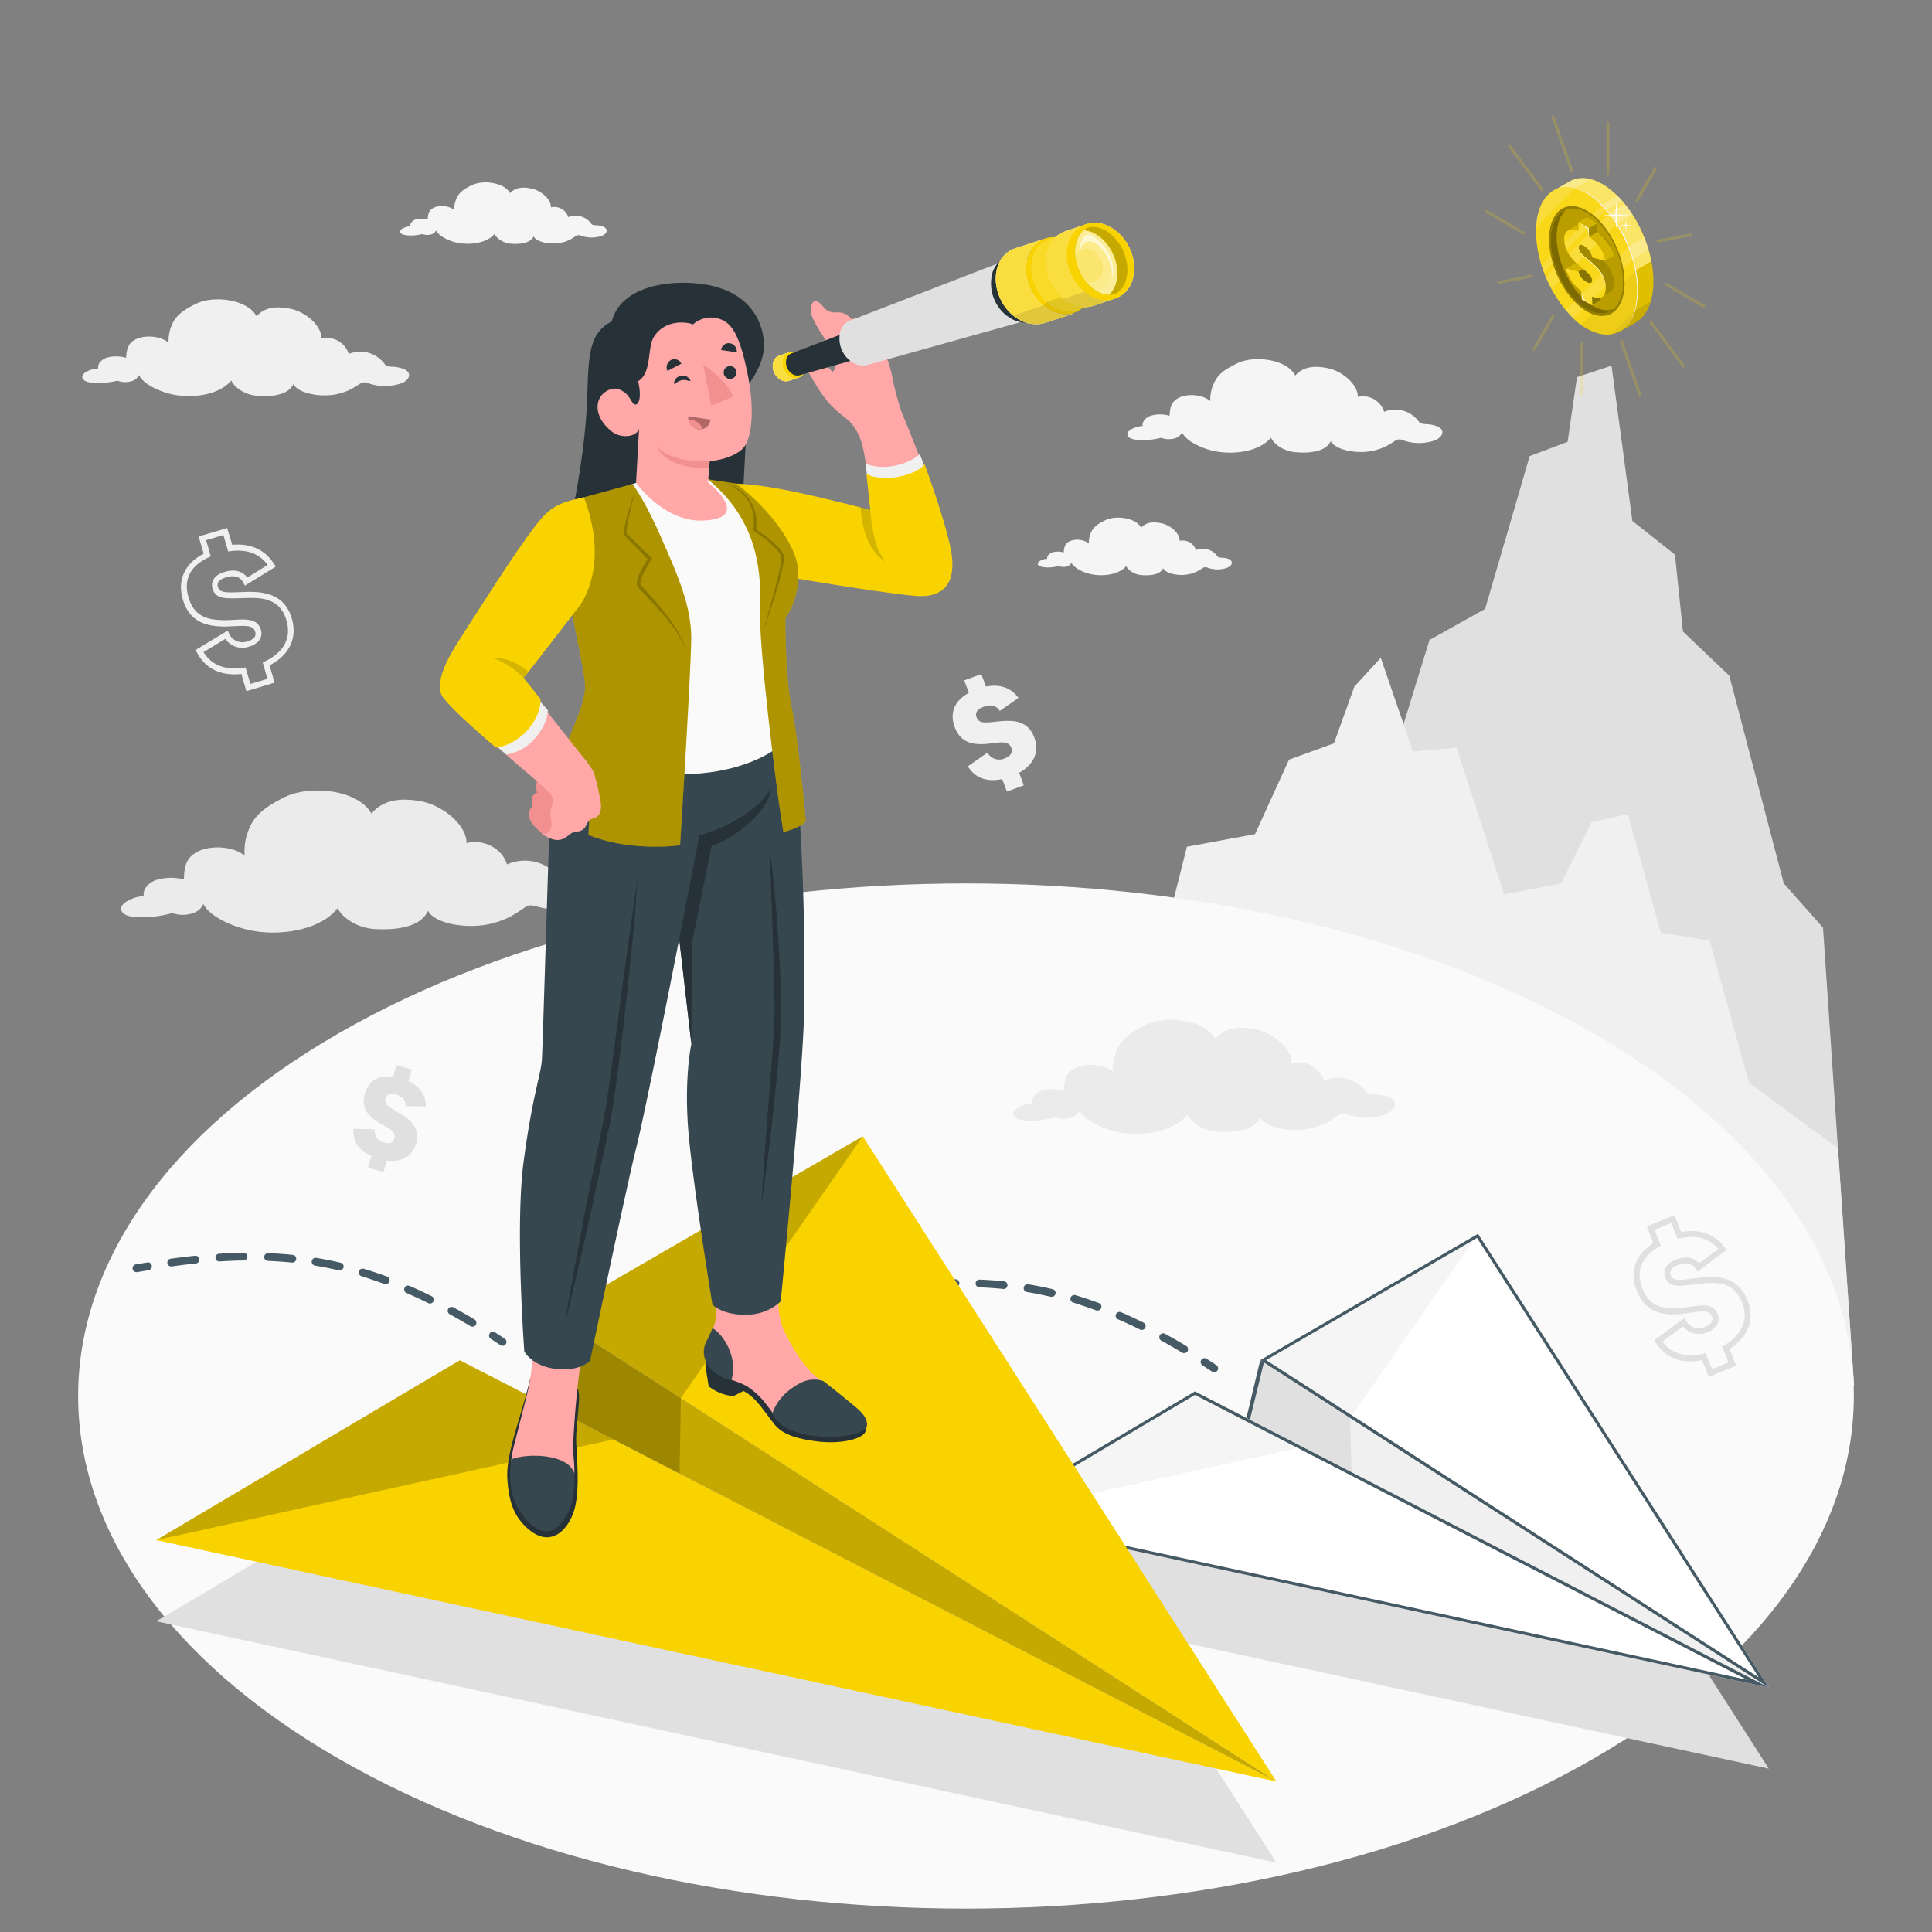 <svg xmlns="http://www.w3.org/2000/svg" viewBox="0 0 500 500">
    <rect x="0" y="0" width="500" height="500" fill="#808080" stroke="none"/>
    <g id="freepik--Mountains--inject-137">
        <g id="freepik--mountains--inject-137">
            <polygon
                points="479.84 358.77 471.79 240.07 461.64 228.63 447.55 174.87 435.55 163.44 433.48 143.54 422.46 134.82 417.06 94.62 408.12 97.6 405.7 114.34 395.88 118.04 384.35 157.57 369.96 165.62 358.09 204.09 342.49 214.59 295.56 360.3 479.84 358.77"
                style="fill:#e0e0e0"></polygon>
            <polygon
                points="475.66 297.16 452.61 280.2 442.47 243.46 429.79 241.34 421.32 210.69 411.85 212.81 404.04 228.63 389.27 231.48 376.94 193.47 365.67 194.48 357.34 170.23 350.51 177.7 345.23 192.37 333.6 196.6 324.8 215.88 307.18 219.13 271.5 360.3 479.84 358.77 475.66 297.16"
                style="fill:#f0f0f0"></polygon>
        </g>
    </g>
    <g id="freepik--Floor--inject-137">
        <path id="freepik--floor--inject-137"
            d="M87.53,455.09c-89.74-51.8-89.74-135.8,0-187.6s235.21-51.81,324.94,0,89.74,135.8,0,187.6S177.26,506.9,87.53,455.09Z"
            style="fill:#fafafa"></path>
    </g>
    <g id="freepik--Shadows--inject-137">
        <polyline points="330.34 482.06 223.29 315.07 143.1 361.53 119.01 373.04 40.42 419.58 330.34 482.06"
            style="fill:#e0e0e0"></polyline>
        <polyline points="457.77 457.73 382.53 340.34 326.16 373 309.23 381.09 253.98 413.81 457.77 457.73"
            style="fill:#e0e0e0"></polyline>
    </g>
    <g id="freepik--Clouds--inject-137">
        <path id="freepik--Cloud--inject-137"
            d="M104.55,95.51a9.72,9.72,0,0,0-3.28-.61c-1.06-.08-1.4-.3-1.6-.52a7.84,7.84,0,0,0-9.41-2.78,6,6,0,0,0-7.09-4c.12-3.31-4.1-6.86-7.89-7.66s-6.81-.45-8.88,1.94c-2.23-4.34-10.93-5.56-15.64-3.27-2.71,1.32-5,2.68-6.13,5.16a10.22,10.22,0,0,0-1,4.94c-1.84-1.62-5.52-2.06-8-1.11-2.64,1-2.84,3-3,5a9.37,9.37,0,0,0-4.82-.09c-1.66.5-2.62,1.8-2.4,2.86-1.31-.07-4.45,1-4.09,2.39.4,1.56,4,1.4,5.33,1.35a25,25,0,0,0,3.75-.59,5.64,5.64,0,0,0,1.95.37c2.28,0,3.25-1,3.61-1.84,1.12,2.34,5.08,4.13,7.89,4.85,5.28,1.35,12.75.53,16-3.42a5.94,5.94,0,0,0,1.57,1.92,9.2,9.2,0,0,0,4.88,2c2.17.2,8,.48,9.63-3,1.16,2.29,6.34,3.34,10.28,2.78a16,16,0,0,0,4.41-1.34,25.66,25.66,0,0,0,2.53-1.52,2.11,2.11,0,0,1,2.16-.14,13,13,0,0,0,8.6,0C106.15,98.28,106.61,96.44,104.55,95.51Z"
            style="fill:#f0f0f0"></path>
        <path id="freepik--cloud--inject-137"
            d="M372,110.34a9.44,9.44,0,0,0-3.16-.58c-1-.08-1.35-.29-1.55-.51a7.55,7.55,0,0,0-9.06-2.68,5.8,5.8,0,0,0-6.84-3.86c.11-3.19-4-6.61-7.61-7.39s-6.56-.43-8.56,1.87c-2.14-4.18-10.54-5.36-15.08-3.14-2.61,1.27-4.83,2.57-5.91,5a9.88,9.88,0,0,0-1,4.76c-1.77-1.56-5.32-2-7.68-1.07-2.55,1-2.75,2.91-2.87,4.86a8.87,8.87,0,0,0-4.64-.08c-1.61.47-2.53,1.73-2.31,2.75-1.27-.07-4.3,1-3.95,2.3.39,1.51,3.84,1.35,5.14,1.31a24.49,24.49,0,0,0,3.61-.57,5.53,5.53,0,0,0,1.88.35c2.2,0,3.13-.95,3.49-1.77,1.07,2.26,4.89,4,7.6,4.67,5.09,1.31,12.29.51,15.42-3.29a5.77,5.77,0,0,0,1.52,1.85,8.75,8.75,0,0,0,4.71,1.9c2.09.2,7.69.47,9.27-2.86,1.12,2.21,6.12,3.22,9.91,2.68a15.48,15.48,0,0,0,4.26-1.28,27.17,27.17,0,0,0,2.44-1.47,2,2,0,0,1,2.08-.14,12.44,12.44,0,0,0,8.3,0C373.56,113,374,111.24,372,110.34Z"
            style="fill:#f5f5f5"></path>
        <path id="freepik--cloud--inject-137"
            d="M152.12,228.8a14.2,14.2,0,0,0-4.8-.74c-1.54-.08-2-.37-2.35-.7a11.37,11.37,0,0,0-13.77-3.64c-1-3.67-5.57-6.75-10.46-5.53,0-4.81-6.25-9.79-11.79-10.81-5.31-1-9.9-.37-12.82,3.19-3.4-6.21-16.1-7.62-22.85-4.09-3.88,2-7.16,4.09-8.69,7.74a15,15,0,0,0-1.28,7.21c-2.73-2.27-8.09-2.75-11.61-1.28-3.8,1.6-4,4.5-4.11,7.45a13.42,13.42,0,0,0-7,.08c-2.4.78-3.74,2.72-3.36,4.25-1.92-.06-6.44,1.62-5.85,3.63.65,2.25,5.85,1.87,7.79,1.75a35.93,35.93,0,0,0,5.42-1,8.37,8.37,0,0,0,2.85.46c3.32-.12,4.68-1.58,5.18-2.83,1.71,3.36,7.55,5.8,11.65,6.72,7.72,1.75,18.54.24,23.1-5.62a8.51,8.51,0,0,0,2.36,2.71,13.32,13.32,0,0,0,7.18,2.68c3.15.2,11.62.36,13.85-4.71,1.79,3.28,9.35,4.58,15,3.61a23.73,23.73,0,0,0,6.35-2.12,39.46,39.46,0,0,0,3.62-2.31c1.11-.71,1.62-.72,3.13-.31,4,1.07,8.53,1.43,12.49-.37C154.56,232.77,155.15,230.07,152.12,228.8Z"
            style="fill:#ebebeb"></path>
        <path id="freepik--cloud--inject-137"
            d="M359.42,283.88a11.41,11.41,0,0,0-3.84-.63c-1.25-.07-1.65-.31-1.89-.58a9.15,9.15,0,0,0-11.05-3,7,7,0,0,0-8.37-4.52c.06-3.87-5-7.92-9.4-8.78-4.27-.82-8-.37-10.34,2.48-2.69-5-12.89-6.25-18.34-3.46-3.14,1.6-5.79,3.23-7.05,6.16a12,12,0,0,0-1.08,5.79c-2.18-1.85-6.49-2.28-9.33-1.11-3.07,1.25-3.26,3.59-3.36,6a10.72,10.72,0,0,0-5.63,0c-1.94.61-3,2.16-2.74,3.39-1.54-.06-5.18,1.26-4.73,2.88.51,1.81,4.7,1.55,6.26,1.46a29.14,29.14,0,0,0,4.37-.77,7,7,0,0,0,2.28.39c2.67-.08,3.78-1.24,4.19-2.24,1.35,2.71,6,4.71,9.32,5.49,6.2,1.46,14.91.32,18.61-4.36a6.9,6.9,0,0,0,1.89,2.2,10.67,10.67,0,0,0,5.75,2.2c2.54.19,9.34.38,11.18-3.68,1.41,2.65,7.48,3.75,12.07,3a18.63,18.63,0,0,0,5.12-1.66,30.53,30.53,0,0,0,2.93-1.83,2.47,2.47,0,0,1,2.52-.22c3.18.89,6.85,1.21,10.05-.21C361.36,287.09,361.86,284.93,359.42,283.88Z"
            style="fill:#ebebeb"></path>
        <path id="freepik--cloud--inject-137"
            d="M156.16,58.68a6.28,6.28,0,0,0-2.08-.39c-.67,0-.88-.18-1-.33a5,5,0,0,0-6-1.76,3.8,3.8,0,0,0-4.49-2.54c.08-2.09-2.6-4.34-5-4.85S133.31,48.53,132,50c-1.4-2.75-6.92-3.52-9.9-2.07-1.72.84-3.17,1.7-3.88,3.27a6.57,6.57,0,0,0-.65,3.12,5.53,5.53,0,0,0-5-.7c-1.67.65-1.8,1.91-1.88,3.2a5.83,5.83,0,0,0-3-.06c-1,.32-1.66,1.14-1.52,1.81-.83,0-2.82.63-2.59,1.51s2.52.89,3.37.86a16.23,16.23,0,0,0,2.38-.37,3.59,3.59,0,0,0,1.23.23c1.45,0,2.06-.63,2.29-1.17.71,1.49,3.22,2.62,5,3.08,3.34.85,8.07.33,10.13-2.17a3.84,3.84,0,0,0,1,1.22A5.78,5.78,0,0,0,132,63.05c1.37.13,5.06.3,6.1-1.88.73,1.45,4,2.11,6.51,1.76a10.38,10.38,0,0,0,2.79-.84,17.59,17.59,0,0,0,1.61-1,1.34,1.34,0,0,1,1.37-.09,8.09,8.09,0,0,0,5.45,0C157.18,60.44,157.47,59.27,156.16,58.68Z"
            style="fill:#f5f5f5"></path>
        <path id="freepik--cloud--inject-137"
            d="M318,144.68a5.74,5.74,0,0,0-1.95-.36c-.63,0-.83-.18-.95-.31a4.65,4.65,0,0,0-5.59-1.65,3.57,3.57,0,0,0-4.21-2.38c.07-2-2.44-4.07-4.69-4.55s-4-.27-5.27,1.15c-1.32-2.58-6.49-3.3-9.29-1.94-1.61.78-3,1.59-3.64,3.06a6.19,6.19,0,0,0-.61,2.93,5.14,5.14,0,0,0-4.73-.65c-1.57.6-1.69,1.79-1.77,3a5.37,5.37,0,0,0-2.85-.05c-1,.29-1.56,1.07-1.43,1.7-.78-.05-2.65.59-2.43,1.41s2.37.84,3.16.81a15.34,15.34,0,0,0,2.23-.35,3.47,3.47,0,0,0,1.16.22c1.36,0,1.93-.59,2.15-1.1.66,1.4,3,2.46,4.68,2.88,3.13.81,7.57.32,9.5-2a3.29,3.29,0,0,0,.94,1.14,5.47,5.47,0,0,0,2.9,1.18c1.28.12,4.74.28,5.71-1.76.69,1.36,3.77,2,6.11,1.64a9.26,9.26,0,0,0,2.62-.79,14.52,14.52,0,0,0,1.5-.9,1.27,1.27,0,0,1,1.29-.09,7.63,7.63,0,0,0,5.1,0C319,146.33,319.23,145.23,318,144.68Z"
            style="fill:#f5f5f5"></path>
    </g>
    <g id="freepik--Symbols--inject-137">
        <g id="freepik--money-icon--inject-137">
            <path
                d="M63.77,178.87l-1.32-4.45c-3.83.41-8.7-.31-11.49-5.57l-.34-.64,8.3-5,.36.76a3.76,3.76,0,0,0,4.76,2,3.43,3.43,0,0,0,1.78-1,1.54,1.54,0,0,0,.21-1.49c-.47-1.6-2.15-1.59-5.32-1.42-.71,0-1.46.07-2.24.09-4.48,0-9.3-.77-11.15-7-1.48-5,.48-9.33,5.4-11.85l-1.32-4.46,7.39-2.18L60.11,141c4.77-.44,8.52,1.28,10.85,5l.41.65-8,4.9-.38-.73c-1-2-3-1.84-4.48-1.4-1.74.52-2.45,1.34-2.12,2.46.45,1.52,1.83,1.53,6.12,1.35s10.88-.34,13,6.79c1.5,5.1-.59,9.5-5.76,12.18l1.32,4.47Zm-.23-6.15L64.8,177l4.4-1.31L68,171.43l.59-.28c2.84-1.34,7.34-4.51,5.53-10.65s-7.15-5.84-11.46-5.71-6.84.3-7.65-2.44c-.22-.74-.63-3.23,3.16-4.35,2.51-.75,4.59-.21,5.83,1.46l5.28-3.25c-2.13-2.93-5.35-4.13-9.57-3.58l-.65.08-1.25-4.24-4.46,1.32L54.55,144l-.6.27c-3.29,1.52-6.86,4.55-5.16,10.32,1.47,5,4.92,5.94,9.66,5.9.75,0,1.48-.05,2.18-.09,3.1-.17,6-.32,6.87,2.51a3.12,3.12,0,0,1-.46,2.86,4.92,4.92,0,0,1-2.57,1.57,5.26,5.26,0,0,1-6.14-2l-5.66,3.43c2.6,4.19,6.95,4.53,10.22,4.06Z"
                style="fill:#f0f0f0"></path>
        </g>
        <g id="freepik--money-icon--inject-137">
            <path
                d="M442.21,356.31,440.49,352c-3.79.77-8.72.49-12-4.5l-.39-.61,7.82-5.78.44.72a3.77,3.77,0,0,0,4.93,1.54,3.51,3.51,0,0,0,1.68-1.2,1.57,1.57,0,0,0,.07-1.51c-.62-1.56-2.29-1.39-5.44-.93-.71.1-1.46.21-2.23.3-4.47.44-9.36.09-11.77-6-1.95-4.9-.38-9.36,4.3-12.33l-1.73-4.33,7.18-2.86,1.73,4.34c4.73-.87,8.63.5,11.3,4l.47.62-7.51,5.62-.44-.7c-1.2-1.85-3.16-1.55-4.6-1-1.69.67-2.33,1.56-1.9,2.64.59,1.48,2,1.37,6.24.79s10.83-1.33,13.59,5.6c2,4.95.28,9.54-4.63,12.69l1.73,4.34Zm-.79-6.12,1.65,4.13,4.28-1.7-1.64-4.13.56-.33c2.72-1.6,6.92-5.18,4.55-11.14s-7.68-5.18-12-4.65-6.81.92-7.86-1.74c-.29-.72-.93-3.17,2.75-4.64,2.44-1,4.57-.62,6,.93l5-3.73c-2.4-2.72-5.73-3.63-9.9-2.7l-.63.15-1.64-4.13-4.34,1.73,1.65,4.13-.58.33c-3.15,1.82-6.44,5.17-4.21,10.77,1.92,4.82,5.46,5.48,10.19,5,.75-.08,1.48-.19,2.17-.29,3.08-.45,6-.87,7.09,1.88a3.11,3.11,0,0,1-.2,2.9,4.91,4.91,0,0,1-2.42,1.8,5.3,5.3,0,0,1-6.32-1.48l-5.34,3.94c3,3.95,7.36,3.89,10.58,3.12Z"
                style="fill:#e0e0e0"></path>
        </g>
        <g id="freepik--money-icon--inject-137">
            <path
                d="M100.13,300.35l-.86,3-4-1.16.85-3c-2.63-1.18-4.93-3.36-4.63-7.05l5.52.13a3.07,3.07,0,0,0,2.37,3.43c1.31.38,2.36.1,2.7-1.07.55-1.89-1.7-2.66-4.06-4.11-2.51-1.58-4.71-3.61-3.58-7.49,1-3.49,3.73-4.86,7.29-4.37l.86-3,4,1.16-.86,3c3,1.4,4.5,3.66,4.47,6.54l-5.26-.09c.13-1.36-.63-2.46-2.41-3s-2.5.09-2.76,1c-.42,1.46.73,2.14,3.24,3.6s6,3.62,4.7,8C106.71,299.48,103.74,300.82,100.13,300.35Z"
                style="fill:#e0e0e0"></path>
        </g>
        <g id="freepik--money-icon--inject-137">
            <path
                d="M263.76,200l1.19,3.25-4.37,1.61-1.2-3.24c-3.17.68-6.71.25-8.9-3.29l5.08-3.56a3.45,3.45,0,0,0,4.42,1.52c1.45-.54,2.21-1.49,1.74-2.77-.77-2.08-3.31-1.27-6.42-1-3.33.25-6.66-.12-8.23-4.38-1.42-3.83.12-6.89,3.67-8.82l-1.2-3.24,4.42-1.63,1.2,3.24c3.64-.72,6.51.3,8.41,2.93L258.75,184c-.79-1.31-2.22-1.8-4.18-1.08s-2.19,1.74-1.83,2.72c.59,1.6,2.09,1.45,5.33,1.09,3.43-.33,7.82-.71,9.61,4.14C269.13,194.79,267.33,198,263.76,200Z"
                style="fill:#f0f0f0"></path>
        </g>
    </g>
    <g id="freepik--Coin--inject-137">
        <g id="freepik--coin--inject-137">
            <g id="freepik--Lines--inject-137" style="opacity:0.2">
                <path
                    d="M416.12,45.25a.37.37,0,0,1-.37-.38v-13a.37.37,0,0,1,.37-.37.38.38,0,0,1,.37.37v13A.38.38,0,0,1,416.12,45.25Z"
                    style="fill:#F8D300"></path>
                <path
                    d="M409.36,102.32A.36.36,0,0,1,409,102V89a.37.37,0,0,1,.37-.37.38.38,0,0,1,.37.37v13A.37.37,0,0,1,409.36,102.32Z"
                    style="fill:#F8D300"></path>
                <path
                    d="M423.63,52.27a.41.41,0,0,1-.18-.05.38.38,0,0,1-.14-.51l4.86-8.42a.37.37,0,0,1,.65.37L424,52.08A.36.36,0,0,1,423.63,52.27Z"
                    style="fill:#F8D300"></path>
                <path
                    d="M397,90.76a.41.41,0,0,1-.18-.05.38.38,0,0,1-.14-.51l4.86-8.43a.39.39,0,0,1,.51-.13.37.37,0,0,1,.14.51l-4.86,8.42A.39.39,0,0,1,397,90.76Z"
                    style="fill:#F8D300"></path>
                <path
                    d="M429.13,62.77a.37.37,0,0,1-.07-.73l8.43-1.62a.36.36,0,0,1,.43.29.38.38,0,0,1-.29.44l-8.43,1.62Z"
                    style="fill:#F8D300"></path>
                <path
                    d="M387.92,73.45a.37.37,0,0,1-.36-.31.36.36,0,0,1,.29-.43l8.43-1.62a.36.36,0,0,1,.43.29.38.38,0,0,1-.29.44L388,73.44Z"
                    style="fill:#F8D300"></path>
                <path
                    d="M440.87,79.57a.37.37,0,0,1-.18,0L431,73.9a.37.37,0,0,1-.14-.5.38.38,0,0,1,.51-.14l9.73,5.62a.35.35,0,0,1,.13.5A.37.37,0,0,1,440.87,79.57Z"
                    style="fill:#F8D300"></path>
                <path
                    d="M394.34,60.65a.41.41,0,0,1-.19,0L384.42,55a.37.37,0,0,1,.37-.64L394.52,60a.37.37,0,0,1,.14.51A.38.38,0,0,1,394.34,60.65Z"
                    style="fill:#F8D300"></path>
                <path
                    d="M435.72,95.16a.36.36,0,0,1-.3-.15L427,83.66a.37.37,0,1,1,.59-.44L436,94.57a.38.38,0,0,1-.08.52A.44.44,0,0,1,435.72,95.16Z"
                    style="fill:#F8D300"></path>
                <path d="M399.08,49.48a.37.37,0,0,1-.3-.15L390.36,38a.37.37,0,1,1,.59-.44l8.43,11.34a.38.38,0,0,1-.3.6Z"
                    style="fill:#F8D300"></path>
                <path
                    d="M424.47,102.73a.35.35,0,0,1-.35-.25l-4.87-14a.37.37,0,0,1,.71-.24l4.86,14a.37.37,0,0,1-.23.47A.25.25,0,0,1,424.47,102.73Z"
                    style="fill:#F8D300"></path>
                <path
                    d="M406.77,44.59a.36.36,0,0,1-.35-.25l-4.87-14a.37.37,0,0,1,.71-.24l4.86,14a.36.36,0,0,1-.23.47A.25.25,0,0,1,406.77,44.59Z"
                    style="fill:#F8D300"></path>
            </g>
            <g id="freepik--coin--inject-137">
                <path
                    d="M403,51.39l-1-2,4.17-2.4h0a6.45,6.45,0,0,1,1.58-.66l.58-.13a7.87,7.87,0,0,1,2.93.08c.35.08.7.17,1.06.29a8.81,8.81,0,0,1,1.1.42,13.33,13.33,0,0,1,1.4.72c.49.29,1,.61,1.46,1s.72.54,1.07.84c5.18,4.37,9.25,12.16,10.29,19.65.07.51.12,1,.16,1.52a19.43,19.43,0,0,1,.09,2.15c0,.58,0,1.15-.07,1.69s-.09.93-.15,1.37-.15.86-.25,1.26h0a12.47,12.47,0,0,1-1.21,3.22c-.11.2-.23.39-.35.57A7.75,7.75,0,0,1,424,83a8,8,0,0,1-.68.45h0l-3.94,2.27-.87-1.82c-.23,0-.47-.11-.7-.18a12.83,12.83,0,0,1-2.75-1.22,17.27,17.27,0,0,1-1.61-1.07,20.41,20.41,0,0,1-2-1.69,33.44,33.44,0,0,1-9-17.13,25.92,25.92,0,0,1-.41-2.88c-.07-.79-.11-1.58-.11-2.36a20.5,20.5,0,0,1,.28-3.34A14.61,14.61,0,0,1,403,51.39Z"
                    style="fill:#F8D300"></path>
                <path d="M426.68,64.74l-8.45,4.88-1.12-3.21,8.47-4.89A33,33,0,0,1,426.68,64.74Z"
                    style="fill:#fff;opacity:0.25"></path>
                <path d="M406.17,47h0a6.45,6.45,0,0,1,1.58-.66l.58-.13a7.87,7.87,0,0,1,2.93.08l.39.1-8.7,5v0l-1-2Z"
                    style="fill:#fff;opacity:0.25"></path>
                <path d="M407.08,59.35,406,58l12.69-7.3c.4.4.8.82,1.18,1.25Z" style="fill:#fff;opacity:0.25"></path>
                <path d="M422.53,55.55l-11,6.35-1.21-3.16,10.23-5.91A31,31,0,0,1,422.53,55.55Z"
                    style="fill:#fff;opacity:0.25"></path>
                <path
                    d="M406.17,47h0a6.45,6.45,0,0,1,1.58-.66l.58-.13a7.87,7.87,0,0,1,2.93.08c.35.08.7.17,1.06.29a8.81,8.81,0,0,1,1.1.42,13.33,13.33,0,0,1,1.4.72c.49.29,1,.61,1.46,1s.72.54,1.07.84c4.83,4.07,8.69,11.11,10,18.1l-17.65,10.2a34.51,34.51,0,0,1-7.21-15.26,25.92,25.92,0,0,1-.41-2.88c-.07-.79-.11-1.58-.11-2.36a20.5,20.5,0,0,1,.28-3.34,14.61,14.61,0,0,1,.68-2.59l-1-2Z"
                    style="fill:#fff;opacity:0.4"></path>
                <path
                    d="M419.39,85.67l-.87-1.82c-.23,0-.47-.11-.7-.18a12.83,12.83,0,0,1-2.75-1.22,17.27,17.27,0,0,1-1.61-1.07,20.41,20.41,0,0,1-2-1.69c-.6-.58-1.18-1.21-1.75-1.87l17.65-10.2c.1.52.19,1,.26,1.55s.12,1,.16,1.52a19.43,19.43,0,0,1,.09,2.15c0,.58,0,1.15-.07,1.69s-.09.93-.15,1.37-.15.86-.25,1.26h0a12.47,12.47,0,0,1-1.21,3.22c-.11.2-.23.39-.35.57A7.75,7.75,0,0,1,424,83a8,8,0,0,1-.68.45h0Z"
                    style="opacity:0.1"></path>
                <path
                    d="M426.21,80.38c-.11.2-.23.39-.35.57A7.75,7.75,0,0,1,424,83a8,8,0,0,1-.68.45h0l-3.94,2.27-.87-1.82h0l-.06-.74L427.19,78A11.68,11.68,0,0,1,426.21,80.38Z"
                    style="opacity:0.1"></path>
                <path
                    d="M397.54,59.9c0,.77,0,1.56.11,2.36a26.09,26.09,0,0,0,.41,2.87,33.48,33.48,0,0,0,9,17.14A20.19,20.19,0,0,0,409,84,16.28,16.28,0,0,0,410.62,85a12.7,12.7,0,0,0,2.74,1.21,8.43,8.43,0,0,0,2.91.38,6.55,6.55,0,0,0,3.65-1.31,7.86,7.86,0,0,0,1.85-2c.12-.19.24-.38.35-.58a12.77,12.77,0,0,0,1.21-3.21h0c.09-.41.18-.83.24-1.27s.12-.9.16-1.37.07-1.1.07-1.68,0-1.43-.09-2.16c0-.5-.09-1-.17-1.52-1-7.49-5.1-15.28-10.28-19.64-.35-.3-.71-.58-1.07-.85s-1-.67-1.46-1a13.45,13.45,0,0,0-1.41-.72c-.37-.16-.73-.3-1.09-.42a8.76,8.76,0,0,0-1.06-.28,7.67,7.67,0,0,0-2.93-.08,5.6,5.6,0,0,0-.59.12,6.65,6.65,0,0,0-2.29,1.14,8.48,8.48,0,0,0-2.56,3.39,13.48,13.48,0,0,0-1,3.32A20.53,20.53,0,0,0,397.54,59.9Z"
                    style="fill:#F8D300"></path>
                <path
                    d="M397.54,59.9c0,.77,0,1.56.11,2.36a26.09,26.09,0,0,0,.41,2.87,33.48,33.48,0,0,0,9,17.14A20.19,20.19,0,0,0,409,84,16.28,16.28,0,0,0,410.62,85a12.7,12.7,0,0,0,2.74,1.21,8.43,8.43,0,0,0,2.91.38,6.55,6.55,0,0,0,3.65-1.31,7.86,7.86,0,0,0,1.85-2c.12-.19.24-.38.35-.58a12.77,12.77,0,0,0,1.21-3.21h0c.09-.41.18-.83.24-1.27s.12-.9.16-1.37.07-1.1.07-1.68,0-1.43-.09-2.16c0-.5-.09-1-.17-1.52-1-7.49-5.1-15.28-10.28-19.64-.35-.3-.71-.58-1.07-.85s-1-.67-1.46-1a13.45,13.45,0,0,0-1.41-.72c-.37-.16-.73-.3-1.09-.42a8.76,8.76,0,0,0-1.06-.28,7.67,7.67,0,0,0-2.93-.08,5.6,5.6,0,0,0-.59.12,6.65,6.65,0,0,0-2.29,1.14,8.48,8.48,0,0,0-2.56,3.39,13.48,13.48,0,0,0-1,3.32A20.53,20.53,0,0,0,397.54,59.9Z"
                    style="fill:#fff;opacity:0.1"></path>
                <path
                    d="M423.29,70c.1.52.18,1,.25,1.55s.13,1,.17,1.52q.09,1.1.09,2.16c0,.58,0,1.14-.07,1.68s-.09.93-.16,1.37-.15.86-.24,1.27h0a12.77,12.77,0,0,1-1.21,3.21c-.11.2-.23.39-.35.58a7.86,7.86,0,0,1-1.85,2,6.55,6.55,0,0,1-3.65,1.31,8.43,8.43,0,0,1-2.91-.38A12.7,12.7,0,0,1,410.62,85c-.49-.29-1-.61-1.44-1Z"
                    style="opacity:0.05"></path>
                <path
                    d="M423.08,80.43a11.52,11.52,0,0,1-1,2.31c-.11.2-.23.39-.35.58a7.86,7.86,0,0,1-1.85,2A6.57,6.57,0,0,1,417,86.55Z"
                    style="opacity:0.05"></path>
                <path d="M421.49,63.88c.42,1.06.79,2.14,1.1,3.22L407.23,82.46l-.2-.19a26.51,26.51,0,0,1-1.89-2Z"
                    style="fill:#fff;opacity:0.15"></path>
                <path d="M416.47,55.19a29.17,29.17,0,0,1,2,2.73l-16.9,16.91c-.55-1-1-2.1-1.5-3.19Z"
                    style="fill:#fff;opacity:0.15"></path>
                <path d="M414.55,53.07c.41.4.81.82,1.19,1.26L399.58,70.5q-.34-.91-.63-1.83Z"
                    style="fill:#fff;opacity:0.15"></path>
                <path
                    d="M397.58,58.73h0c0-.31,0-.62.07-.92l0-.3c0-.1,0-.2,0-.3s.06-.45.1-.66a13.48,13.48,0,0,1,1-3.32,8.48,8.48,0,0,1,2.56-3.39,6.65,6.65,0,0,1,2.29-1.14,5.6,5.6,0,0,1,.59-.12,7.67,7.67,0,0,1,2.93.08l.39.09Z"
                    style="fill:#fff;opacity:0.15"></path>
                <path
                    d="M400.89,61.91c0,6.91,4,14.88,9.13,18.28l.65.41c5.41,3.12,9.78-.19,9.78-7.4s-4.37-15.57-9.78-18.69c-.22-.13-.44-.24-.65-.35C404.92,51.67,400.89,55,400.89,61.91Z"
                    style="fill:#F8D300"></path>
                <path
                    d="M400.89,61.91c0,6.91,4,14.88,9.13,18.28l.65.41c5.41,3.12,9.78-.19,9.78-7.4s-4.37-15.57-9.78-18.69c-.22-.13-.44-.24-.65-.35C404.92,51.67,400.89,55,400.89,61.91Z"
                    style="opacity:0.4"></path>
                <path
                    d="M401.32,62.16c0,.22,0,.44,0,.67.25,6.44,4,13.66,8.71,16.8l.12.08.5.31a8.31,8.31,0,0,0,2.94,1.07,5,5,0,0,0,5.16-2.63A10.13,10.13,0,0,0,420,74c0-.34,0-.69,0-1s0-.66,0-1a19.38,19.38,0,0,0-.24-2.12,23.67,23.67,0,0,0-6.85-13.1,13.52,13.52,0,0,0-1.49-1.18c-.24-.16-.49-.32-.74-.46l-.62-.33-.18-.09a6.26,6.26,0,0,0-3.86-.61c-2,.38-3.49,1.95-4.21,4.45A13,13,0,0,0,401.32,62.16Z"
                    style="fill:#F8D300"></path>
                <path
                    d="M401.32,62.16c0,.22,0,.44,0,.67.25,6.44,4,13.66,8.71,16.8l.12.08.5.31a8.31,8.31,0,0,0,2.94,1.07,5,5,0,0,0,5.16-2.63A10.13,10.13,0,0,0,420,74c0-.34,0-.69,0-1s0-.66,0-1a19.38,19.38,0,0,0-.24-2.12,23.67,23.67,0,0,0-6.85-13.1,13.52,13.52,0,0,0-1.49-1.18c-.24-.16-.49-.32-.74-.46l-.62-.33-.18-.09a6.26,6.26,0,0,0-3.86-.61c-2,.38-3.49,1.95-4.21,4.45A13,13,0,0,0,401.32,62.16Z"
                    style="opacity:0.5"></path>
                <path
                    d="M402.89,61.93c0-.23,0-.45,0-.67a13,13,0,0,1,.47-3.65,6.9,6.9,0,0,1,2-3.38,4.42,4.42,0,0,1,.65-.17,6.26,6.26,0,0,1,3.86.61l.18.09.62.33c.25.14.5.3.74.46a13.52,13.52,0,0,1,1.49,1.18,23.67,23.67,0,0,1,6.85,13.1A19.38,19.38,0,0,1,420,72c0,.34,0,.67,0,1s0,.71,0,1a10.13,10.13,0,0,1-1.21,4.46A5.76,5.76,0,0,1,417.54,80a5.06,5.06,0,0,1-2.38.21,8.09,8.09,0,0,1-2.94-1.06l-.5-.31-.12-.09C406.89,75.59,403.14,68.37,402.89,61.93Z"
                    style="fill:#F8D300"></path>
                <path
                    d="M402.89,61.93c0-.23,0-.45,0-.67a13,13,0,0,1,.47-3.65,6.9,6.9,0,0,1,2-3.38,4.42,4.42,0,0,1,.65-.17,6.26,6.26,0,0,1,3.86.61l.18.09.62.33c.25.14.5.3.74.46a13.52,13.52,0,0,1,1.49,1.18,23.67,23.67,0,0,1,6.85,13.1A19.38,19.38,0,0,1,420,72c0,.34,0,.67,0,1s0,.71,0,1a10.13,10.13,0,0,1-1.21,4.46A5.76,5.76,0,0,1,417.54,80a5.06,5.06,0,0,1-2.38.21,8.09,8.09,0,0,1-2.94-1.06l-.5-.31-.12-.09C406.89,75.59,403.14,68.37,402.89,61.93Z"
                    style="opacity:0.25"></path>
                <path
                    d="M404.24,48.58c5.65-.64,10.24,4,13.31,8.24,4.43,6.53,7.24,14.8,5.7,22.71v0a9.91,9.91,0,0,1-3.34,5.8,9.84,9.84,0,0,0,3.48-5.78h0c1.41-6.47-.36-13.27-3.32-19.06C416.91,54.75,411.53,47.8,404.24,48.58Z"
                    style="fill:#f5f5f5"></path>
                <path
                    d="M417.66,73a8.1,8.1,0,0,0-2.94-5.72l.74.19,2.14-1.24a9.35,9.35,0,0,0-.39-1.36,9.07,9.07,0,0,0-1.11-2.12,11,11,0,0,0-2.74-2.72l-.08-2.22-2.64-1.53-2.14,1.24,0,.56v.12a2.66,2.66,0,0,0-.52.24l-.16.11c-.25.18-1.48.83-2,1.12l-.16.11a2.75,2.75,0,0,0-.82,2.45h0A6.92,6.92,0,0,0,406,65.69c.05.09.11.17.16.25l0,0,.18.26.16.21.07.09.13.17A15.9,15.9,0,0,0,407.86,68l.56.51-1-.25-2.14,1.24a10.22,10.22,0,0,0,4,5.78l.08,2.21,2.67,1.48,2.14-1.24,0-.69a1.5,1.5,0,0,0,.43-.18h0c.32-.21,1.75-1,2.12-1.22h0C417.4,75.18,417.71,74.35,417.66,73Z"
                    style="fill:#F8D300"></path>
                <path
                    d="M406,59.66c.55-.32,1.64-.9,1.88-1.07l.16-.11a2.42,2.42,0,0,1,.52-.24l.06,1.59A2.56,2.56,0,0,0,406,59.66Z"
                    style="opacity:0.15"></path>
                <path
                    d="M412,72.56c0,.66-.36,1-1.47.39a4,4,0,0,1-2.06-2.69l-3.2-.8,2.14-1.23,1,.24.05,0,.88.75.33.28a12.12,12.12,0,0,1,1.78,1.64,2.44,2.44,0,0,1,.5.87A2.09,2.09,0,0,1,412,72.56Z"
                    style="opacity:0.45"></path>
                <path d="M414.2,77l0,.68-2.14,1.23-.08-2.2A3.67,3.67,0,0,0,414.2,77Z" style="opacity:0.2"></path>
                <path
                    d="M411.14,59.09l-2.64-1.53,2.14-1.24,2.65,1.53.07,2.21a11.26,11.26,0,0,1,2.74,2.73,9.49,9.49,0,0,1,1.12,2.12,10.8,10.8,0,0,1,.38,1.36l-2.14,1.24a9.13,9.13,0,0,0-.38-1.37A9.3,9.3,0,0,0,414,64a11.35,11.35,0,0,0-2.73-2.72Z"
                    style="opacity:0.15"></path>
                <path
                    d="M413.36,60.06a8.59,8.59,0,0,1,2.41,2,7.42,7.42,0,0,1,1.45,2.8,13.45,13.45,0,0,0-1.68-2.62,14.22,14.22,0,0,0-1-1.16C414.14,60.76,413.75,60.42,413.36,60.06Z"
                    style="opacity:0.2"></path>
                <path
                    d="M416.78,75.58h0c-.37.23-1.8,1-2.12,1.23.61-.4.93-1.22.88-2.53-.11-2.91-1.85-4.81-3.69-6.4s-3.23-2.39-3.29-3.8c0-.88.54-1,1.42-.48a4.37,4.37,0,0,1,2.12,3l2.63.67h0a8.18,8.18,0,0,1,2.94,5.73A2.68,2.68,0,0,1,416.78,75.58Z"
                    style="opacity:0.35"></path>
                <polygon points="410.64 69.02 408.51 70.26 405.31 69.46 407.45 68.22 410.64 69.02" style="fill:#F8D300">
                </polygon>
                <polygon points="410.64 69.02 408.51 70.26 405.31 69.46 407.45 68.22 410.64 69.02" style="opacity:0.15">
                </polygon>
                <polygon points="412.09 78.93 412.01 76.71 414.2 77 414.23 77.69 412.09 78.93" style="fill:#F8D300">
                </polygon>
                <polygon points="412.09 78.93 412.01 76.71 414.2 77 414.23 77.69 412.09 78.93" style="opacity:0.45">
                </polygon>
                <path
                    d="M408.52,58.12l.06,1.71a2.57,2.57,0,0,0-2.72-.12l-.16.11a2.75,2.75,0,0,0-.82,2.45h0A6.92,6.92,0,0,0,406,65.69c.05.09.11.17.16.25l0,0,.18.26.16.21.07.09.13.17A15.9,15.9,0,0,0,407.86,68c.2.19.4.38.61.55s.6.52.88.76l.34.28a13.26,13.26,0,0,1,1.78,1.64,2.47,2.47,0,0,1,.49.87,2.09,2.09,0,0,1,.08.49c0,.67-.36,1-1.47.39a3.88,3.88,0,0,1-2.06-2.68l-3.2-.8a10.22,10.22,0,0,0,4,5.78l.08,2.21,2.67,1.48L412,76.71a3,3,0,0,0,2.62.11h0c.61-.4.93-1.22.88-2.53-.11-2.91-1.85-4.81-3.69-6.4s-3.23-2.39-3.29-3.8c0-.88.55-1,1.42-.47a4.34,4.34,0,0,1,2.12,3l3.37.87a11,11,0,0,0-.38-1.37A9.46,9.46,0,0,0,414,64a11.38,11.38,0,0,0-2.74-2.72l-.08-2.22-2.65-1.52Z"
                    style="fill:#F8D300"></path>
                <path
                    d="M408.52,58.12l.06,1.71a2.57,2.57,0,0,0-2.72-.12l-.16.11a2.75,2.75,0,0,0-.82,2.45h0A6.92,6.92,0,0,0,406,65.69c.05.09.11.17.16.25l0,0,.18.26.16.21.07.09.13.17A15.9,15.9,0,0,0,407.86,68c.2.19.4.38.61.55s.6.52.88.76l.34.28a13.26,13.26,0,0,1,1.78,1.64,2.47,2.47,0,0,1,.49.87,2.09,2.09,0,0,1,.08.49c0,.67-.36,1-1.47.39a3.88,3.88,0,0,1-2.06-2.68l-3.2-.8a10.22,10.22,0,0,0,4,5.78l.08,2.21,2.67,1.48L412,76.71a3,3,0,0,0,2.62.11h0c.61-.4.93-1.22.88-2.53-.11-2.91-1.85-4.81-3.69-6.4s-3.23-2.39-3.29-3.8c0-.88.55-1,1.42-.47a4.34,4.34,0,0,1,2.12,3l3.37.87a11,11,0,0,0-.38-1.37A9.46,9.46,0,0,0,414,64a11.38,11.38,0,0,0-2.74-2.72l-.08-2.22-2.65-1.52Z"
                    style="fill:#fff;opacity:0.1"></path>
                <path
                    d="M415.53,74.28a7.47,7.47,0,0,0-.88-3,10.17,10.17,0,0,0-2-2.48c-.75-.75-1.59-1.4-2.41-2.09a9.36,9.36,0,0,1-1.14-1.13,2.46,2.46,0,0,1-.59-1.46,2.45,2.45,0,0,0,.65,1.42,9.89,9.89,0,0,0,1.16,1.08c.83.67,1.67,1.32,2.44,2.07a10.1,10.1,0,0,1,2,2.54,7.36,7.36,0,0,1,.57,1.5A8.44,8.44,0,0,1,415.53,74.28Z"
                    style="fill:#fff"></path>
                <polygon points="411.15 59.09 413.28 57.85 413.36 60.06 411.23 61.3 411.15 59.09" style="fill:#F8D300">
                </polygon>
                <polygon points="411.15 59.09 413.28 57.85 413.36 60.06 411.23 61.3 411.15 59.09"
                    style="opacity:0.35"></polygon>
                <polygon points="408.5 57.56 410.9 59.21 411.23 61.3 411.15 59.09 408.5 57.56" style="fill:#fafafa">
                </polygon>
                <polygon points="409.34 75.24 409.64 77.31 412.09 78.93 409.42 77.45 409.34 75.24" style="fill:#fafafa">
                </polygon>
                <path d="M405.31,69.46a9.74,9.74,0,0,0,.39,1.19l.88-.87Z" style="fill:#fff;opacity:0.15"></path>
                <path d="M415.52,74.18a7,7,0,0,0-1-3.31L409.37,76l.05,1.44,1.82,1,.8-.81,0-.94a4.54,4.54,0,0,0,.74.24Z"
                    style="fill:#fff;opacity:0.15"></path>
                <path d="M404.91,62.71a6.73,6.73,0,0,0,.5,1.95L411.05,59l-1.56-.9-.94.94,0,.76a2.88,2.88,0,0,0-.52-.27Z"
                    style="fill:#fff;opacity:0.15"></path>
                <path
                    d="M406.13,66l.18.26.16.21.07.09.13.17A15.9,15.9,0,0,0,407.86,68l.28.25L410,66.35a3.33,3.33,0,0,1-1.45-2.27c0-.88.55-1,1.42-.47A4.06,4.06,0,0,1,411.41,65l1.83-1.84a12,12,0,0,0-2-1.81l0-.84L406,65.7l.15.24Z"
                    style="fill:#fff;opacity:0.15"></path>
            </g>
            <polygon
                points="418.07 55.52 418.32 52.22 418.58 55.52 421.87 55.77 418.58 56.02 418.32 59.31 418.07 56.02 414.78 55.77 418.07 55.52"
                style="fill:#fff"></polygon>
            <polygon
                points="420.66 58.22 420.78 56.62 420.9 58.22 422.5 58.34 420.9 58.46 420.78 60.06 420.66 58.46 419.06 58.34 420.66 58.22"
                style="fill:#fff"></polygon>
        </g>
    </g>
    <g id="freepik--paper-plane-2--inject-137">
        <g id="freepik--paper-plane--inject-137">
            <g id="freepik--lines--inject-137">
                <path d="M314.23,355.14a1,1,0,0,1-.55-.17l-2.5-1.64a1,1,0,1,1,1.09-1.68l2.52,1.65a1,1,0,0,1-.56,1.84Z"
                    style="fill:#455a64"></path>
                <path
                    d="M306.42,350.19a1.06,1.06,0,0,1-.51-.14c-1.81-1.09-3.62-2.13-5.38-3.1a1,1,0,0,1,1-1.75c1.79,1,3.62,2,5.45,3.13a1,1,0,0,1-.52,1.86Zm-10.94-6a1,1,0,0,1-.44-.11c-1.88-.93-3.77-1.8-5.62-2.61a1,1,0,1,1,.79-1.83c1.88.81,3.8,1.71,5.71,2.65a1,1,0,0,1-.44,1.9Zm-11.46-5a1,1,0,0,1-.34-.06c-1.95-.72-3.93-1.38-5.86-2a1,1,0,1,1,.57-1.91c2,.59,4,1.27,6,2a1,1,0,0,1-.35,1.94Zm-11.95-3.6-.23,0c-2-.47-4-.87-6.06-1.21a1,1,0,0,1,.33-2c2.07.34,4.15.75,6.19,1.23a1,1,0,0,1-.23,2Zm-43.44-1a1,1,0,0,1-.13-2c2.12-.3,4.22-.55,6.23-.76a1,1,0,1,1,.21,2c-2,.2-4.06.46-6.17.75Zm31.13-1h-.1c-2-.2-4.1-.35-6.17-.43a1,1,0,0,1-1-1,1,1,0,0,1,1-1c2.11.08,4.23.23,6.29.44a1,1,0,0,1-.1,2Zm-18.71-.27a1,1,0,0,1-.06-2c2.13-.14,4.24-.22,6.29-.25a1,1,0,0,1,1,1,1,1,0,0,1-1,1c-2,0-4.1.11-6.19.24Z"
                    style="fill:#455a64"></path>
                <path d="M219.48,336.07a1,1,0,0,1-.18-2l3-.52a1,1,0,0,1,.33,2l-2.95.51Z" style="fill:#455a64"></path>
            </g>
            <g id="freepik--paper-plane--inject-137">
                <polygon points="457.77 436.73 326.16 352 322.57 366.98 457.77 436.73" style="fill:#f0f0f0"></polygon>
                <polygon points="349.43 366.98 349.77 381.29 322.57 366.98 326.16 352 349.43 366.98"
                    style="fill:#e0e0e0"></polygon>
                <polygon points="326.16 352 322.57 366.98 323.47 367.44 327.25 352 326.16 352" style="fill:#455a64">
                </polygon>
                <polygon points="253.98 392.81 457.77 436.73 309.23 360.09 253.98 392.81" style="fill:#fff"></polygon>
                <polygon points="253.98 392.81 337.14 374.49 309.23 360.09 253.98 392.81" style="fill:#f5f5f5">
                </polygon>
                <path d="M309.25,361l142.89,73.72-196-42.25L309.25,361m0-.9L254,392.81l203.79,43.92L309.23,360.09Z"
                    style="fill:#455a64"></path>
                <polygon points="457.77 436.73 326.16 352 382.53 319.34 457.77 436.73" style="fill:#fff"></polygon>
                <polygon points="349.43 366.98 382.53 319.34 326.16 352 349.43 366.98" style="fill:#f5f5f5"></polygon>
                <path
                    d="M382.27,320.4l72.89,113.71L327.67,352l54.6-31.64m.26-1.06L326.16,352l131.61,84.73L382.53,319.34Z"
                    style="fill:#455a64"></path>
            </g>
        </g>
    </g>
    <g id="freepik--paper-plane-1--inject-137">
        <g id="freepik--paper-plane--inject-137">
            <g id="freepik--lines--inject-137">
                <path
                    d="M130.07,348.3a1,1,0,0,1-.55-.17l-2.5-1.64a1,1,0,0,1,1.09-1.68c.83.54,1.67,1.09,2.52,1.66a1,1,0,0,1,.28,1.38A1,1,0,0,1,130.07,348.3Z"
                    style="fill:#455a64"></path>
                <path
                    d="M122.27,343.35a1.07,1.07,0,0,1-.52-.14c-1.81-1.09-3.62-2.13-5.38-3.1a1,1,0,1,1,1-1.75c1.78,1,3.61,2,5.44,3.13a1,1,0,0,1,.34,1.37A1,1,0,0,1,122.27,343.35Zm-11-6a1,1,0,0,1-.44-.11c-1.88-.93-3.77-1.8-5.62-2.61a1,1,0,0,1-.52-1.31,1,1,0,0,1,1.32-.52c1.87.81,3.8,1.71,5.7,2.65a1,1,0,0,1,.46,1.34A1,1,0,0,1,111.32,337.35Zm-11.46-5a1,1,0,0,1-.34-.06c-2-.72-3.92-1.38-5.86-2a1,1,0,1,1,.58-1.91c2,.59,4,1.27,6,2a1,1,0,0,1-.35,1.94Zm-12-3.6-.22,0c-2-.47-4-.87-6.06-1.21a1,1,0,1,1,.32-2c2.07.34,4.15.75,6.19,1.23a1,1,0,0,1-.23,2Zm-43.43-1a1,1,0,0,1-.14-2c2.13-.3,4.22-.55,6.23-.76a1,1,0,0,1,.21,2c-2,.2-4.06.46-6.17.75Zm31.13-1H75.5c-2-.2-4.1-.35-6.16-.43a1,1,0,1,1,.08-2c2.1.08,4.22.23,6.28.44a1,1,0,0,1-.09,2Zm-18.71-.28a1,1,0,0,1-.07-2c2.13-.14,4.24-.22,6.29-.25a1,1,0,0,1,1,1,1,1,0,0,1-1,1c-2,0-4.1.11-6.19.24Z"
                    style="fill:#455a64"></path>
                <path d="M35.32,329.23a1,1,0,0,1-1-.83,1,1,0,0,1,.8-1.16l3-.52a1,1,0,0,1,.33,2l-2.94.51Z"
                    style="fill:#455a64"></path>
            </g>
            <g id="freepik--paper-plane--inject-137">
                <polygon points="40.42 398.58 330.34 461.06 119.01 352.04 40.42 398.58" style="fill:#F8D300"></polygon>
                <polygon points="330.34 461.06 143.1 340.53 223.29 294.07 330.34 461.06" style="fill:#F8D300"></polygon>
                <polygon points="40.42 398.58 158.72 372.52 119.01 352.04 40.42 398.58" style="opacity:0.2"></polygon>
                <polygon points="176.2 361.83 223.29 294.07 143.1 340.53 176.2 361.83" style="opacity:0.2"></polygon>
                <polygon points="330.34 461.06 143.1 340.53 137.99 361.83 330.34 461.06" style="fill:#F8D300"></polygon>
                <polygon points="330.34 461.06 143.1 340.53 137.99 361.83 330.34 461.06" style="opacity:0.2"></polygon>
                <polygon points="176.2 361.83 175.88 381.38 137.99 361.83 143.1 340.53 176.2 361.83"
                    style="opacity:0.2"></polygon>
            </g>
        </g>
    </g>
    <g id="freepik--Character--inject-137">
        <g id="freepik--character--inject-137">
            <g id="freepik--Bottom--inject-137">
                <g id="freepik--bottom--inject-137">
                    <polygon points="189.75 361.34 193.16 359.6 189.75 358.7 189.75 361.34" style="fill:#263238">
                    </polygon>
                    <path
                        d="M223.89,367.16s-40.79-17.74-41.25-15a4.11,4.11,0,0,0,.05,1.65l-.11-.15.83,5.11a12,12,0,0,0,6.34,2.55V358.7a21,21,0,0,1,3.61,1.85c2.62,1.69,4.34,4.68,7.15,8.15,2.05,2.53,5.64,3.66,11,4.34,5.72.72,10.73-.46,12.12-2C224.7,369.77,224.1,367.52,223.89,367.16Z"
                        style="fill:#263238"></path>
                    <path
                        d="M222.75,366.23c-.39-.4-1.86-2-3.84-3.69-1.74-1.5-3.76-3.39-5.93-4.92a22.68,22.68,0,0,1-2.94-2.36,30.52,30.52,0,0,1-2-2.35,44.85,44.85,0,0,1-5-8.26c-.66-1.38-1.86-4.43-1.62-10.11.36-8.61,1-11.73,1-17.32l-19.27,3c.62,3.09,1.33,10,1.68,13.51.54,5.35,1.33,5.85-.67,11.23-.58,1.58-1.47,3.11-1.52,4.8-.09,2.74,2.09,5.07,4.5,6.38,2,1.08,4.3,1.52,6.24,2.67a19.88,19.88,0,0,1,5.12,4.9c1.39,1.73,2.52,3.79,4.45,5a17.71,17.71,0,0,0,6.63,2.19,35.36,35.36,0,0,0,8.87.31C222.53,370.76,225.64,369.18,222.75,366.23Z"
                        style="fill:#ffa8a7"></path>
                    <path
                        d="M220.38,363.28c-1.76-1.45-4.27-3.53-7.29-5.86a7.59,7.59,0,0,0-6.28.68c-6,3.27-6.91,7.8-6.91,7.8a8.68,8.68,0,0,0,5,4.24c7,2.94,19.42,1.78,19.49-1.44C224.41,366.64,222.53,365,220.38,363.28Zm-36-19.53s-.39,1.06-1.42,3.15a5.87,5.87,0,0,0,.16,6.21,9.28,9.28,0,0,0,6.16,4.07C191.14,351,186.85,345,184.41,343.75Z"
                        style="fill:#37474f"></path>
                    <path
                        d="M149.47,359.46c1.11,1.86-.51,8.78-.35,13.73.15,4.5.93,11.52-.28,16.76s-5.83,11-11.91,5.94c-3.77-3.13-5.25-6.85-5.64-13.32-.28-4.5,1.64-10.69,3.29-16.17,1.93-6.4,2.68-9.83,2.68-9.83Z"
                        style="fill:#263238"></path>
                    <path
                        d="M137.43,326.07c-.65,10.47.43,17.85.37,24.56a48.3,48.3,0,0,1-1.14,9.05c-1,4.26-2.57,10.18-3.26,12.95-1,3.86-1.67,6.29-.41,10.66a5.35,5.35,0,0,0,.42,1c1.8,3.62,6.5,6.43,8,6a2.6,2.6,0,0,0,2.66,1,3.22,3.22,0,0,0,.5-.11,3.28,3.28,0,0,0,.52-.2,5.2,5.2,0,0,0,2.6-3.24c.09-.29.18-.61.26-.94,1.21-5.38.48-8.89.42-11-.08-2.44.13-5.54.42-9.47s1.47-16.25,2.95-22.12c1.1-4.1,2.47-9.25,3.91-14.73Z"
                        style="fill:#ffa8a7"></path>
                    <path
                        d="M132.37,377.66c3.79-1.58,14.67-1.6,16.3,3.73,0,5-.09,8.37-3.32,12.64-4.3,5.69-9.64-.53-11.66-4.46S131.81,380.33,132.37,377.66Z"
                        style="fill:#37474f"></path>
                    <path
                        d="M155.5,178.55c-5.49,9.39-12.88,22.45-13.57,43.73-.91,28.36-1.5,48.67-1.7,52.09s-2.54,9.64-4.74,26.44.2,48.92.2,48.92,1.89,3.82,8.31,4.57c5.93.7,8.71-2.08,8.71-2.08s9.39-45,11.92-55.05S175.78,243,175.78,243l3.15,27.16s-2.06,9.25-.65,24.07,6.1,43.41,6.1,43.41,2.69,2.84,9,2.59a12.81,12.81,0,0,0,8.67-3.42s5.53-56.43,6-73.17,0-58.55-4.61-83.48Z"
                        style="fill:#37474f"></path>
                    <path
                        d="M181,216.18,175.78,243l3.15,27.16.11-25.78,5.13-25.53c4.06-.86,14.51-7.93,15.4-14.73C193.93,212.93,181,216.18,181,216.18Zm-30.2,100.71q-2.53,13-4.72,26.16,3.21-12.9,6.08-25.88c1.94-8.65,3.77-17.28,5.59-26s3.92-28.48,4.89-37.29,1.75-17.64,2.4-26.48c-1.34,8.76-2.55,17.54-3.77,26.31s-3.54,28.46-5.27,37.11S152.4,308.19,150.75,316.89Zm49.55-62.82c.07,3.84.2,7.71,0,11.51s-.52,7.66-.82,11.5l-.89,11.54q-.92,11.53-1.55,23.1,1.68-11.46,2.93-23c.84-7.68,1.64-15.34,2.11-23.1.19-7.8-.26-15.49-.74-23.21s-1.23-15.4-2.21-23.06l.82,23.13C200.09,246.37,200.23,250.22,200.3,254.07Z"
                        style="fill:#263238"></path>
                </g>
            </g>
            <g id="freepik--Top--inject-137">
                <path
                    d="M158.32,83.17c-5.48,2.93-6,7.48-6.31,18.57-.5,20.11-6.66,43-6.66,43l46,.53,2.48-46s4.07-4.93,3.89-10.23-3.08-12.35-12.83-14.91C176.76,72,161,72.81,158.32,83.17Z"
                    style="fill:#263238"></path>
                <path
                    d="M245.14,140.45c-2.53-11.22-8.92-26.73-11.9-34.1A72,72,0,0,1,231,98a27.25,27.25,0,0,0-3.17-8.82A20.39,20.39,0,0,0,222.89,83a1.9,1.9,0,0,0-2.36-.31A5.72,5.72,0,0,0,218.08,81a8.28,8.28,0,0,0-2.39-.14,4,4,0,0,1-2.84-1.72,4,4,0,0,0-1.33-1.1c-.89-.33-1.31.27-1.5,1a5.31,5.31,0,0,0,.29,3.24,33.71,33.71,0,0,0,2.57,4.48c1.31,2.37,3.26,5.37,3.15,8.13,0,.56-.23,1.72-.93,1A22.73,22.73,0,0,0,212.25,93a4.81,4.81,0,0,0-3.76-1.11,1.64,1.64,0,0,0-1.06.57c-.34.47-.12.79.16,1.15a11,11,0,0,1,.77,1.23q.73,1.29,1.5,2.58c3,5,4.31,7.09,8.6,10.48.67.54,2.82,1.79,4.36,6.18s2.67,18.31,2.67,18.31-2-.45-14.94-3.57a129,129,0,0,0-20.26-3.47l9.2,21.9s15.23,2.78,30.26,5.15C241.23,154.22,248.19,153.92,245.14,140.45Z"
                    style="fill:#ffa8a7"></path>
                <path
                    d="M224.57,124.38,224,120a13.23,13.23,0,0,0,7.62.5c4.56-.92,6.41-3,6.41-3l1.44,3.65a21.48,21.48,0,0,1-7.22,3A21.22,21.22,0,0,1,224.57,124.38Z"
                    style="fill:#f0f0f0"></path>
                <path
                    d="M190.56,125.16c6.26.31,12.27,1.41,21.19,3.48,7.95,1.85,13.48,3.34,13.48,3.34l-1-9.32s2.68,1.72,8.16.75,6.89-3.27,6.89-3.27,5.64,15.27,6.9,22.63c1.12,6.52-.57,12.23-9.47,11.44-10.93-1-39-5.93-39-5.93Z"
                    style="fill:#F8D300"></path>
                <path d="M225.23,132c.44,6.07,1.66,10.64,3.88,13.31-3.8-2.08-6.18-8-6.35-14Z" style="opacity:0.15">
                </path>
                <g id="freepik--Telescope--inject-137">
                    <path
                        d="M201.65,92.05a2.41,2.41,0,0,0-1.52,1.57,4.14,4.14,0,0,0,1.78,4.62,2.7,2.7,0,0,0,2.22.35l2.59-.89a2.39,2.39,0,0,0,1.52-1.57,4.15,4.15,0,0,0-1.78-4.63,2.68,2.68,0,0,0-2.23-.34Z"
                        style="fill:#fafafa"></path>
                    <path
                        d="M201.65,92.05a2.41,2.41,0,0,0-1.52,1.57,4.14,4.14,0,0,0,1.78,4.62,2.7,2.7,0,0,0,2.22.35l2.59-.89a2.39,2.39,0,0,0,1.52-1.57,4.15,4.15,0,0,0-1.78-4.63,2.68,2.68,0,0,0-2.23-.34Z"
                        style="fill:#F8D300"></path>
                    <path
                        d="M201.65,92.05a2.41,2.41,0,0,0-1.52,1.57,4.14,4.14,0,0,0,1.78,4.62,2.7,2.7,0,0,0,2.22.35l2.59-.89a2.39,2.39,0,0,0,1.52-1.57,4.15,4.15,0,0,0-1.78-4.63,2.68,2.68,0,0,0-2.23-.34Z"
                        style="fill:#fff;opacity:0.25"></path>
                    <path
                        d="M204.47,97.37a2.44,2.44,0,0,0,3.77-1.24,4.15,4.15,0,0,0-1.78-4.63,2.44,2.44,0,0,0-3.77,1.24A4.15,4.15,0,0,0,204.47,97.37Z"
                        style="fill:#F8D300"></path>
                    <path
                        d="M204.86,91.46a2.05,2.05,0,0,0-1.31,1.35,3.56,3.56,0,0,0,1.53,4,2.32,2.32,0,0,0,1.9.3l21.74-6.14c.59-.19.83-1.65,1.07-2.35a3.56,3.56,0,0,0-1.53-4c-.65-.4-1.79-1.41-2.37-1.22C225.7,83.46,205,91.4,204.86,91.46Z"
                        style="fill:#263238"></path>
                    <g id="freepik--Lens--inject-137">
                        <path
                            d="M220.2,82.89a4.19,4.19,0,0,0-2.68,2.77,7.31,7.31,0,0,0,3.14,8.16,4.73,4.73,0,0,0,3.9.61c.4-.12,42.11-11.76,42.49-11.88,1.2-.39,1.71-3.41,2.2-4.84a7.3,7.3,0,0,0-3.14-8.15c-1.33-.82-3.69-2.9-4.89-2.52C260.83,67.17,220.57,82.76,220.2,82.89Z"
                            style="fill:#e0e0e0"></path>
                        <path
                            d="M262,81.67c3.63,2.21,7.63.9,8.93-2.94s-.58-8.73-4.21-10.94-7.63-.9-8.93,2.93S258.36,79.45,262,81.67Z"
                            style="fill:#e0e0e0"></path>
                    </g>
                    <path
                        d="M261.47,82.32a7.52,7.52,0,0,0,3.95,1.17h.33l2.06-.06h-.15l-.28,0c-.19,0-.4,0-.6-.07a8.71,8.71,0,0,1-3.13-1.17,10.92,10.92,0,0,1-1.45-1.08c-3.31-2.91-4.87-7.86-3.51-11.83a7.24,7.24,0,0,1,1.58-2.69l.14-.15a.86.86,0,0,1,.14-.13l0,0,.3-.26.11-.09-1.72,1.23h0c-.16.11-.31.24-.46.36a6.78,6.78,0,0,0-1.9,2.91,10.66,10.66,0,0,0,3.62,11.23L261,82l.05,0Z"
                        style="fill:#263238"></path>
                    <path
                        d="M271.22,80c4.52,2.75,9.51,1.12,11.13-3.66s-.72-10.88-5.25-13.64S267.6,61.6,266,66.38,266.69,77.26,271.22,80Z"
                        style="fill:#F8D300"></path>
                    <path
                        d="M263.47,82.56A9.33,9.33,0,0,0,266,83.65a15.59,15.59,0,0,0,1.91.24c.16,0,.77,0,.92,0l.45-.07a5.87,5.87,0,0,0,.75-.18h0l.06,0,.11,0,.06,0,7.43-2.44-.18,0s0,0,0,0l-.22,0a3.86,3.86,0,0,1-.49.09,6.62,6.62,0,0,1-.66.08A8.47,8.47,0,0,1,271.23,80a9.92,9.92,0,0,1-1.3-.93c-3.66-3-5.41-8.41-3.95-12.71a7.49,7.49,0,0,1,2.47-3.57l.33-.24,0,0,.33-.21.35-.19a2.1,2.1,0,0,1,.3-.15l.26-.11.26-.1-7.44,2.44h0l-.34.11a7.14,7.14,0,0,0-4.29,4.59c-1.39,4.1.14,9.18,3.46,12.28.16.15.32.3.51.45A11.42,11.42,0,0,0,263.47,82.56Z"
                        style="fill:#fafafa"></path>
                    <path
                        d="M284.2,60.78c4.29,2.61,6.51,8.38,5,12.9a7.23,7.23,0,0,1-2.06,3.16A6.4,6.4,0,0,1,285,78.08h0l-6.2,2.07-.15.06a7,7,0,0,1-.91.2,7.73,7.73,0,0,1-5.31-1.18c-4.28-2.61-6.51-8.38-5-12.9a6.84,6.84,0,0,1,3.32-4,6.51,6.51,0,0,1,.76-.34h0l.3-.1,6.08-2h0A7.51,7.51,0,0,1,284.2,60.78Z"
                        style="fill:#ebebeb"></path>
                    <path
                        d="M275.63,59.89a7.1,7.1,0,0,0-4.49,4.65c-1.63,4.78.72,10.89,5.25,13.65a8,8,0,0,0,6.53,1c.67-.21,4.95-1.71,5.57-1.92A7.06,7.06,0,0,0,293,72.66c1.63-4.78-.72-10.89-5.25-13.65a7.93,7.93,0,0,0-6.57-1C280.51,58.2,276.25,59.69,275.63,59.89Z"
                        style="fill:#fafafa"></path>
                    <path
                        d="M263.47,82.56A9.33,9.33,0,0,0,266,83.65a15.59,15.59,0,0,0,1.91.24c.16,0,.77,0,.92,0l.45-.07a5.87,5.87,0,0,0,.75-.18h0l.06,0,.11,0,.06,0,7.43-2.44-.18,0s0,0,0,0l-.22,0a3.86,3.86,0,0,1-.49.09,6.62,6.62,0,0,1-.66.08A8.47,8.47,0,0,1,271.23,80a9.92,9.92,0,0,1-1.3-.93c-3.66-3-5.41-8.41-3.95-12.71a7.49,7.49,0,0,1,2.47-3.57l.33-.24,0,0,.33-.21.35-.19a2.1,2.1,0,0,1,.3-.15l.26-.11.26-.1-7.44,2.44h0l-.34.11a7.14,7.14,0,0,0-4.29,4.59c-1.39,4.1.14,9.18,3.46,12.28.16.15.32.3.51.45A11.42,11.42,0,0,0,263.47,82.56Z"
                        style="fill:#F8D300"></path>
                    <path
                        d="M263.47,82.56A9.33,9.33,0,0,0,266,83.65a15.59,15.59,0,0,0,1.91.24c.16,0,.77,0,.92,0l.45-.07a5.87,5.87,0,0,0,.75-.18h0l.06,0,.11,0,.06,0,7.43-2.44-.18,0s0,0,0,0l-.22,0a3.86,3.86,0,0,1-.49.09,6.62,6.62,0,0,1-.66.08A8.47,8.47,0,0,1,271.23,80a9.92,9.92,0,0,1-1.3-.93c-3.66-3-5.41-8.41-3.95-12.71a7.49,7.49,0,0,1,2.47-3.57l.33-.24,0,0,.33-.21.35-.19a2.1,2.1,0,0,1,.3-.15l.26-.11.26-.1-7.44,2.44h0l-.34.11a7.14,7.14,0,0,0-4.29,4.59c-1.39,4.1.14,9.18,3.46,12.28.16.15.32.3.51.45A11.42,11.42,0,0,0,263.47,82.56Z"
                        style="fill:#fff;opacity:0.25"></path>
                    <path
                        d="M284.2,60.78c4.29,2.61,6.51,8.38,5,12.9a7.23,7.23,0,0,1-2.06,3.16A6.4,6.4,0,0,1,285,78.08h0l-6.2,2.07-.15.06a7,7,0,0,1-.91.2,7.73,7.73,0,0,1-5.31-1.18c-4.28-2.61-6.51-8.38-5-12.9a6.84,6.84,0,0,1,3.32-4,6.51,6.51,0,0,1,.76-.34h0l.3-.1,6.08-2h0A7.51,7.51,0,0,1,284.2,60.78Z"
                        style="fill:#F8D300"></path>
                    <path
                        d="M284.2,60.78c4.29,2.61,6.51,8.38,5,12.9a7.23,7.23,0,0,1-2.06,3.16A6.4,6.4,0,0,1,285,78.08h0l-6.2,2.07-.15.06a7,7,0,0,1-.91.2,7.73,7.73,0,0,1-5.31-1.18c-4.28-2.61-6.51-8.38-5-12.9a6.84,6.84,0,0,1,3.32-4,6.51,6.51,0,0,1,.76-.34h0l.3-.1,6.08-2h0A7.51,7.51,0,0,1,284.2,60.78Z"
                        style="fill:#fff;opacity:0.15"></path>
                    <path
                        d="M275.63,59.89a7.1,7.1,0,0,0-4.49,4.65c-1.63,4.78.72,10.89,5.25,13.65a8,8,0,0,0,6.53,1c.67-.21,4.95-1.71,5.57-1.92A7.06,7.06,0,0,0,293,72.66c1.63-4.78-.72-10.89-5.25-13.65a7.93,7.93,0,0,0-6.57-1C280.51,58.2,276.25,59.69,275.63,59.89Z"
                        style="fill:#F8D300"></path>
                    <path
                        d="M275.63,59.89a7.1,7.1,0,0,0-4.49,4.65c-1.63,4.78.72,10.89,5.25,13.65a8,8,0,0,0,6.53,1c.67-.21,4.95-1.71,5.57-1.92A7.06,7.06,0,0,0,293,72.66c1.63-4.78-.72-10.89-5.25-13.65a7.93,7.93,0,0,0-6.57-1C280.51,58.2,276.25,59.69,275.63,59.89Z"
                        style="fill:#fff;opacity:0.25"></path>
                    <path
                        d="M281.84,76.31c4.53,2.76,9.52,1.13,11.14-3.65s-.72-10.89-5.25-13.65-9.51-1.13-11.14,3.65S277.31,73.55,281.84,76.31Z"
                        style="fill:#F8D300"></path>
                    <path
                        d="M289.64,75.38c-2.11,1.85-4.85.52-5.93-.14-4.22-2.57-6.5-8.5-5-12.95a6,6,0,0,1,1.67-2.64c2.11-1.84,4.85-.51,5.93.15,4.21,2.56,6.49,8.49,5,12.94a6,6,0,0,1-1.67,2.64Z"
                        style="opacity:0.2"></path>
                    <path
                        d="M283.7,60.67a7.14,7.14,0,0,0-3.23-1.08l-.07.06a6,6,0,0,0-1.67,2.64c-1.52,4.45.76,10.38,5,12.95a7.17,7.17,0,0,0,3.22,1.08l.08-.06a6.12,6.12,0,0,0,1.67-2.64C290.19,69.17,287.91,63.24,283.7,60.67Z"
                        style="fill:#F8D300"></path>
                    <path
                        d="M283.7,60.67a7.14,7.14,0,0,0-3.23-1.08l-.07.06a6,6,0,0,0-1.67,2.64c-1.52,4.45.76,10.38,5,12.95a7.17,7.17,0,0,0,3.22,1.08l.08-.06a6.12,6.12,0,0,0,1.67-2.64C290.19,69.17,287.91,63.24,283.7,60.67Z"
                        style="fill:#fff;opacity:0.6"></path>
                    <path
                        d="M278.67,62.47c-1.39,4.43.88,10.23,5,12.77h0A4.7,4.7,0,0,0,287.18,72a8.17,8.17,0,0,0-3.51-9.1A5.14,5.14,0,0,0,278.67,62.47Z"
                        style="fill:#F8D300;opacity:0.1"></path>
                    <path
                        d="M278.31,66.23a12.55,12.55,0,0,0,2.51,6.38,3,3,0,0,0,4.41-1.78A5.26,5.26,0,0,0,283,65,3.08,3.08,0,0,0,278.31,66.23Z"
                        style="fill:#F8D300;opacity:0.2"></path>
                    <path
                        d="M279.62,64.89c-.42-2.43,1.11-4.26,2.08-4.21S289,64.54,288,72.07c0,0-.17-4.79-3.05-7.92C282.23,61.19,279.77,62.53,279.62,64.89Z"
                        style="fill:#fff;opacity:0.6"></path>
                    <path
                        d="M262.19,81.65h0l7.72-2.57h0l1-.92,3.78-1.26.51.45,5.51-1.84a10,10,0,0,0,1.15.81l.43.25a8.51,8.51,0,0,0,3.67,1.08,7,7,0,0,0,2.26-.24l-.06,0c-1.2.41-4.63,1.61-5.22,1.8a6.9,6.9,0,0,1-2.28.29l-.44.15a6.61,6.61,0,0,1-3,1.52l.09,0,.22,0s0,0,0,0l.18,0-7.43,2.44-.06,0-.11,0-.06,0h0a5.87,5.87,0,0,1-.75.18l-.45.07c-.15,0-.76.06-.92,0a15.59,15.59,0,0,1-1.91-.24h0a8.73,8.73,0,0,1-1.9-.73,6.61,6.61,0,0,1-.63-.35A11.42,11.42,0,0,1,262.19,81.65Z"
                        style="opacity:0.1"></path>
                </g>
                <path id="freepik--Chest--inject-137"
                    d="M149.44,189.09c.59-4.32,3.6-5,2.14-15.25-.73-5.1-3.29-18.29-3.29-18.29s8.77-6.76,6-26.48l9.43-3.8,5.14-1.81,14.38.6,7.38,2c2.53,2.18,7.16,5.61,10.89,10.87,5.38,7.6,6.35,16,.85,22.21-.06,1.22.16,20,1.58,24.59.56,1.82,1.33,4.29.14,6.73C198.75,199.17,167.37,208,149.44,189.09Z"
                    style="fill:#fafafa"></path>
                <path
                    d="M183.2,124.06l7.36,1.1c7.07,5.34,15.49,15,16,22.41a20,20,0,0,1-3.3,12.43s-.1,15.09,1.62,23.05,3.64,29.3,3.64,29.3.15,1.33-5.76,3c-1.82-10.22-6.3-47.72-6.05-56.72S197.08,135.4,183.2,124.06Z"
                    style="fill:#F8D300"></path>
                <path
                    d="M183.2,124.06l7.36,1.1c7.07,5.34,15.49,15,16,22.41a20,20,0,0,1-3.3,12.43s-.1,15.09,1.62,23.05,3.64,29.3,3.64,29.3.15,1.33-5.76,3c-1.82-10.22-6.3-47.72-6.05-56.72S197.08,135.4,183.2,124.06Z"
                    style="opacity:0.3"></path>
                <path
                    d="M197.78,162.81c.58-2.39,1.22-4.76,1.87-7.13s1.27-4.75,1.86-7.12a28.37,28.37,0,0,0,.68-3.57c.18-1.13-.62-2.07-1.42-3a33.77,33.77,0,0,0-5.65-4.56l-.19-.12,0-.22a11.67,11.67,0,0,0,0-3.91,10,10,0,0,0-1.35-3.67,11.63,11.63,0,0,0-2.77-2.83,18.26,18.26,0,0,0-3.47-2A16.6,16.6,0,0,1,191,126.5a10.91,10.91,0,0,1,3,2.8,10.61,10.61,0,0,1,1.57,3.81,11.57,11.57,0,0,1,.08,4.15l-.15-.35a32.49,32.49,0,0,1,5.84,4.63,8.13,8.13,0,0,1,1.15,1.54,2.35,2.35,0,0,1,.22.45,1.62,1.62,0,0,1,.15.5,3.22,3.22,0,0,1,0,1,29.26,29.26,0,0,1-.73,3.66c-.6,2.39-1.36,4.74-2.08,7.09S198.54,160.47,197.78,162.81Z"
                    style="opacity:0.2"></path>
                <path
                    d="M163.68,125.27s3.1,4,7.2,13.35,8.05,17.89,8,26.57S176,218.74,176,218.74s-12.44,1.88-23.71-2.66l.92-17.38-4.27,16.56s-5.39-1.93-7.38-3.73c2.94-18.07,9.51-26.65,9.84-33.32.22-4.58-3.67-17.28-4.41-28.73a87.85,87.85,0,0,1,1.37-20Z"
                    style="fill:#F8D300"></path>
                <path
                    d="M163.68,125.27s3.1,4,7.2,13.35,8.05,17.89,8,26.57S176,218.74,176,218.74s-12.44,1.88-23.71-2.66l.92-17.38-4.27,16.56s-5.39-1.93-7.38-3.73c2.94-18.07,9.51-26.65,9.84-33.32.22-4.58-3.67-17.28-4.41-28.73a87.85,87.85,0,0,1,1.37-20Z"
                    style="opacity:0.3"></path>
                <path
                    d="M177.22,167.77a20,20,0,0,0-3.42-6c-1.4-1.85-2.93-3.59-4.49-5.3-.78-.86-1.57-1.71-2.36-2.55l-1.2-1.27c-.2-.23-.4-.42-.6-.68a1.16,1.16,0,0,1-.16-.2,2,2,0,0,1-.15-.33,2.38,2.38,0,0,1-.06-.58,10.43,10.43,0,0,1,1.21-3.46c.55-1,1.15-2.06,1.79-3.06l.06.58-3.56-3.59-1.77-1.81-.44-.46-.22-.23a1.71,1.71,0,0,1-.3-.36,2,2,0,0,1-.09-.8c0-.22,0-.44.07-.66a39.16,39.16,0,0,1,1.21-5c.5-1.63,1-3.24,1.59-4.84-.4,1.65-.82,3.29-1.19,4.94s-.76,3.31-.94,4.95a3.29,3.29,0,0,0,0,1.06c-.06-.08,0,.05.12.11l.23.22.46.44,1.83,1.78,3.65,3.57.26.25-.2.33c-.61,1-1.18,2-1.7,3a10.32,10.32,0,0,0-1.15,3.07,2,2,0,0,0,0,.27.11.11,0,0,1,0,.07s.07.1.11.15c.15.2.36.42.55.63l1.18,1.29c.78.86,1.56,1.72,2.33,2.6a70.05,70.05,0,0,1,4.3,5.54,27.65,27.65,0,0,1,1.8,3A12.53,12.53,0,0,1,177.22,167.77Z"
                    style="opacity:0.2"></path>
                <g id="freepik--Head--inject-137">
                    <g id="freepik--head--inject-137">
                        <g id="freepik--head--inject-137">
                            <path
                                d="M163.36,112.69a5.93,5.93,0,0,1-5.53-1.43c-3.14-2.76-3.76-5.86-2.69-8.1.88-1.83,3.4-3.23,5.38-2.27s2.29,2,3.2,3.33,2.7,0,1.42-5.55c3.64-2.24,2.3-8.61,4.08-11.47,2.79-4.48,8.27-4,10.12-3.24a7,7,0,0,1,7.24-1.29c2.74,1.09,4.78,3.81,6.82,13.71,2.08,10.09,1.08,17.09-1,19.52-1.45,1.67-5.12,3.21-8.73,3.41l-.43,5.55s11.93,9.35-1.39,9.86c-10,.38-17.24-9.77-17.24-9.77l.79-14.11S165.3,112.09,163.36,112.69Z"
                                style="fill:#ffa8a7"></path>
                        </g>
                        <path d="M176.34,94.11,172.75,96a2.13,2.13,0,0,1,.88-2.82A2,2,0,0,1,176.34,94.11Z"
                            style="fill:#263238"></path>
                        <path d="M190.68,91.19l-4.06-.61a2,2,0,0,1,2.26-1.75A2.17,2.17,0,0,1,190.68,91.19Z"
                            style="fill:#263238"></path>
                        <path d="M178.13,107.73l5.76.87a2.8,2.8,0,0,1-3.21,2.5A3.07,3.07,0,0,1,178.13,107.73Z"
                            style="fill:#b16668"></path>
                        <path
                            d="M181.79,111a3,3,0,0,0-3-2.22,2.79,2.79,0,0,0-.58.07,3.06,3.06,0,0,0,2.46,2.21A2.75,2.75,0,0,0,181.79,111Z"
                            style="fill:#f28f8f"></path>
                        <path d="M190.41,95.62a1.66,1.66,0,1,1-2.24-.69A1.67,1.67,0,0,1,190.41,95.62Z"
                            style="fill:#263238"></path>
                        <path
                            d="M178.68,98.53c.13.33-1-.32-2.09-.16-1.44.2-2.28,1.61-2.14.7a2,2,0,0,1,2-1.78A1.93,1.93,0,0,1,178.68,98.53Z"
                            style="fill:#263238"></path>
                        <path d="M182,94.36,184.08,105l5.7-2.39C187.85,98.6,184.51,96.11,182,94.36Z"
                            style="fill:#f28f8f"></path>
                    </g>
                    <path
                        d="M183.64,119.31c-5.19.38-11.55-.88-13.79-4,1.44,3.48,5.29,4.93,8.29,5.42a24,24,0,0,0,5.36.43Z"
                        style="fill:#f28f8f"></path>
                </g>
                <g id="freepik--Arm--inject-137">
                    <path
                        d="M140.25,215.74c-1.19-1.24-2.7-2.32-3.22-4a3,3,0,0,1,.36-2.63,1.37,1.37,0,0,0,.31-.48,1.25,1.25,0,0,0,0-.47,3.24,3.24,0,0,1,.09-1.95,2,2,0,0,1,1.22-1.08,4.72,4.72,0,0,1,0-3c.36-1.12,1.5-2,2.28-.8a10.67,10.67,0,0,1,.92,1.93,22.61,22.61,0,0,1,1.22,5.2c.23,1.84.78,7.07-2.08,7.38C141.05,215.89,140.42,215.92,140.25,215.74Z"
                        style="fill:#f28f8f"></path>
                    <path
                        d="M151,130.49c-11,2.31-12,5.8-18.4,15s-14.35,21.72-16.31,26.16c-2.42,5.5-2.92,7.61,3,13.29,3.07,2.93,7.34,6.4,11.69,10.34,3.44,3.1,7.56,6.39,10.89,9.6a3,3,0,0,1,1.08,3,21.87,21.87,0,0,0-.53,2.23,18.19,18.19,0,0,0,.3,2.92,2.57,2.57,0,0,1-1.11,2.55,2.73,2.73,0,0,1-1.39.19,9.92,9.92,0,0,0,2.72,1.41,4.16,4.16,0,0,0,3-.16c.88-.45,1.54-1.32,2.49-1.62.51-.17,1.07-.15,1.58-.3a2.69,2.69,0,0,0,1.35-.92c.53-.7.73-1.69,1.49-2.13a9.83,9.83,0,0,1,1.19-.41,2.66,2.66,0,0,0,1.43-2,7.31,7.31,0,0,0-.11-2.55,62.21,62.21,0,0,0-1.54-6.72,6.58,6.58,0,0,0-1.13-2.06c-.53-.73-1-1.49-1.62-2.19-3.89-4.75-16.24-20.6-16.24-20.6l13.64-17.88A25.49,25.49,0,0,0,151,130.49Z"
                        style="fill:#ffa8a7"></path>
                    <path d="M134.87,175.48c-3.28,3.36-8.48,3.73-10.4,3.66A11,11,0,0,0,136,176.91Z"
                        style="fill:#f28f8f"></path>
                    <path
                        d="M127.92,192.57l3.09,2.69a12.06,12.06,0,0,0,7.58-4.36c3.43-4.12,3.17-7.13,3.17-7.13l-3.59-4.06Z"
                        style="fill:#f0f0f0"></path>
                    <path
                        d="M151.12,128.69c-7.89,1.73-9.36,2.78-15,10.68s-15.16,23-17.64,26.85-6.17,10.62-4,14,13.86,13.26,13.86,13.26,4-.19,7.85-4.17c4-4.14,3.7-8.38,3.7-8.38l-4.35-5.45s12.17-15.68,14.37-18.58S157,144.21,151.12,128.69Z"
                        style="fill:#F8D300"></path>
                    <path d="M135.51,175.47c-1.58-1.78-5.43-4.67-8.26-5.16,3-.52,7.37,1.6,9.45,3.54Z"
                        style="opacity:0.15"></path>
                </g>
            </g>
        </g>
    </g>
</svg>
